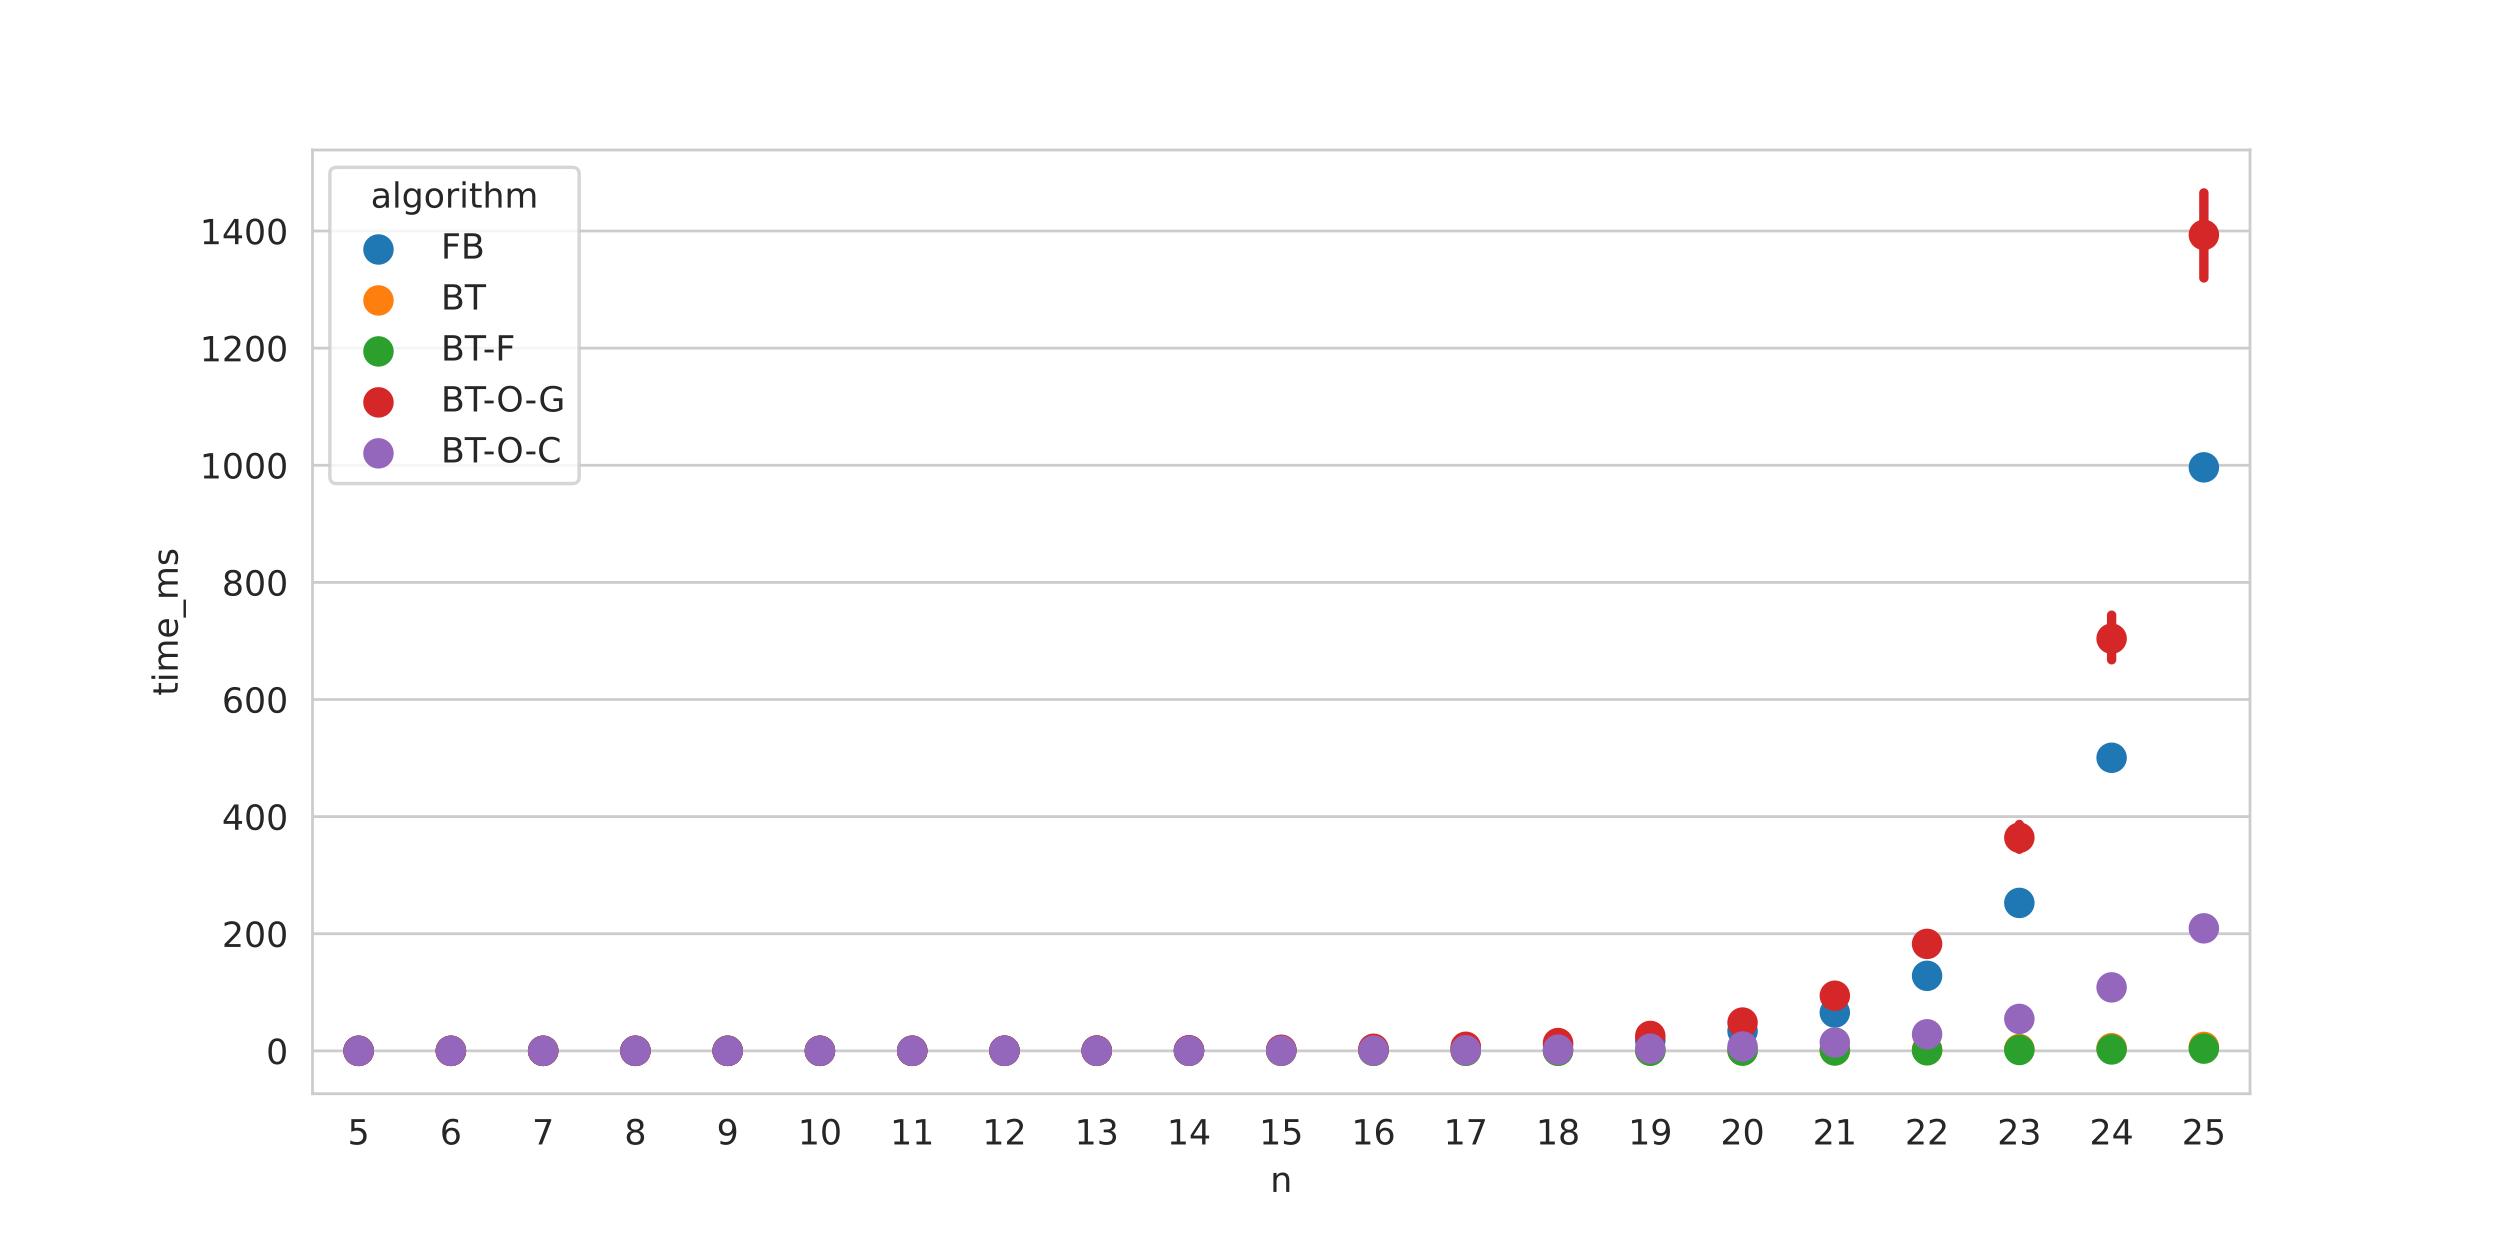 <?xml version="1.0" encoding="utf-8" standalone="no"?>
<!DOCTYPE svg PUBLIC "-//W3C//DTD SVG 1.1//EN"
  "http://www.w3.org/Graphics/SVG/1.1/DTD/svg11.dtd">
<!-- Created with matplotlib (https://matplotlib.org/) -->
<svg height="360pt" version="1.1" viewBox="0 0 720 360" width="720pt" xmlns="http://www.w3.org/2000/svg" xmlns:xlink="http://www.w3.org/1999/xlink">
 <defs>
  <style type="text/css">*{stroke-linecap:butt;stroke-linejoin:round;}</style>
 </defs>
 <g id="figure_1">
  <g id="patch_1">
   <path d="M 0 360 
L 720 360 
L 720 0 
L 0 0 
z
" style="fill:#ffffff;"/>
  </g>
  <g id="axes_1">
   <g id="patch_2">
    <path d="M 90 315 
L 648 315 
L 648 43.2 
L 90 43.2 
z
" style="fill:#ffffff;"/>
   </g>
   <g id="matplotlib.axis_1">
    <g id="xtick_1">
     <g id="text_1">
      <!-- 5 -->
      <g style="fill:#262626;" transform="translate(100.104 329.598)scale(0.1 -0.1)">
       <defs>
        <path d="M 10.797 72.906 
L 49.516 72.906 
L 49.516 64.594 
L 19.828 64.594 
L 19.828 46.734 
Q 21.969 47.469 24.109 47.828 
Q 26.266 48.188 28.422 48.188 
Q 40.625 48.188 47.75 41.5 
Q 54.891 34.812 54.891 23.391 
Q 54.891 11.625 47.562 5.094 
Q 40.234 -1.422 26.906 -1.422 
Q 22.312 -1.422 17.547 -0.641 
Q 12.797 0.141 7.719 1.703 
L 7.719 11.625 
Q 12.109 9.234 16.797 8.062 
Q 21.484 6.891 26.703 6.891 
Q 35.156 6.891 40.078 11.328 
Q 45.016 15.766 45.016 23.391 
Q 45.016 31 40.078 35.438 
Q 35.156 39.891 26.703 39.891 
Q 22.75 39.891 18.812 39.016 
Q 14.891 38.141 10.797 36.281 
z
" id="DejaVuSans-53"/>
       </defs>
       <use xlink:href="#DejaVuSans-53"/>
      </g>
     </g>
    </g>
    <g id="xtick_2">
     <g id="text_2">
      <!-- 6 -->
      <g style="fill:#262626;" transform="translate(126.676 329.598)scale(0.1 -0.1)">
       <defs>
        <path d="M 33.016 40.375 
Q 26.375 40.375 22.484 35.828 
Q 18.609 31.297 18.609 23.391 
Q 18.609 15.531 22.484 10.953 
Q 26.375 6.391 33.016 6.391 
Q 39.656 6.391 43.531 10.953 
Q 47.406 15.531 47.406 23.391 
Q 47.406 31.297 43.531 35.828 
Q 39.656 40.375 33.016 40.375 
z
M 52.594 71.297 
L 52.594 62.312 
Q 48.875 64.062 45.094 64.984 
Q 41.312 65.922 37.594 65.922 
Q 27.828 65.922 22.672 59.328 
Q 17.531 52.734 16.797 39.406 
Q 19.672 43.656 24.016 45.922 
Q 28.375 48.188 33.594 48.188 
Q 44.578 48.188 50.953 41.516 
Q 57.328 34.859 57.328 23.391 
Q 57.328 12.156 50.688 5.359 
Q 44.047 -1.422 33.016 -1.422 
Q 20.359 -1.422 13.672 8.266 
Q 6.984 17.969 6.984 36.375 
Q 6.984 53.656 15.188 63.938 
Q 23.391 74.219 37.203 74.219 
Q 40.922 74.219 44.703 73.484 
Q 48.484 72.75 52.594 71.297 
z
" id="DejaVuSans-54"/>
       </defs>
       <use xlink:href="#DejaVuSans-54"/>
      </g>
     </g>
    </g>
    <g id="xtick_3">
     <g id="text_3">
      <!-- 7 -->
      <g style="fill:#262626;" transform="translate(153.247 329.598)scale(0.1 -0.1)">
       <defs>
        <path d="M 8.203 72.906 
L 55.078 72.906 
L 55.078 68.703 
L 28.609 0 
L 18.312 0 
L 43.219 64.594 
L 8.203 64.594 
z
" id="DejaVuSans-55"/>
       </defs>
       <use xlink:href="#DejaVuSans-55"/>
      </g>
     </g>
    </g>
    <g id="xtick_4">
     <g id="text_4">
      <!-- 8 -->
      <g style="fill:#262626;" transform="translate(179.819 329.598)scale(0.1 -0.1)">
       <defs>
        <path d="M 31.781 34.625 
Q 24.75 34.625 20.719 30.859 
Q 16.703 27.094 16.703 20.516 
Q 16.703 13.922 20.719 10.156 
Q 24.75 6.391 31.781 6.391 
Q 38.812 6.391 42.859 10.172 
Q 46.922 13.969 46.922 20.516 
Q 46.922 27.094 42.891 30.859 
Q 38.875 34.625 31.781 34.625 
z
M 21.922 38.812 
Q 15.578 40.375 12.031 44.719 
Q 8.5 49.078 8.5 55.328 
Q 8.5 64.062 14.719 69.141 
Q 20.953 74.219 31.781 74.219 
Q 42.672 74.219 48.875 69.141 
Q 55.078 64.062 55.078 55.328 
Q 55.078 49.078 51.531 44.719 
Q 48 40.375 41.703 38.812 
Q 48.828 37.156 52.797 32.312 
Q 56.781 27.484 56.781 20.516 
Q 56.781 9.906 50.312 4.234 
Q 43.844 -1.422 31.781 -1.422 
Q 19.734 -1.422 13.25 4.234 
Q 6.781 9.906 6.781 20.516 
Q 6.781 27.484 10.781 32.312 
Q 14.797 37.156 21.922 38.812 
z
M 18.312 54.391 
Q 18.312 48.734 21.844 45.562 
Q 25.391 42.391 31.781 42.391 
Q 38.141 42.391 41.719 45.562 
Q 45.312 48.734 45.312 54.391 
Q 45.312 60.062 41.719 63.234 
Q 38.141 66.406 31.781 66.406 
Q 25.391 66.406 21.844 63.234 
Q 18.312 60.062 18.312 54.391 
z
" id="DejaVuSans-56"/>
       </defs>
       <use xlink:href="#DejaVuSans-56"/>
      </g>
     </g>
    </g>
    <g id="xtick_5">
     <g id="text_5">
      <!-- 9 -->
      <g style="fill:#262626;" transform="translate(206.39 329.598)scale(0.1 -0.1)">
       <defs>
        <path d="M 10.984 1.516 
L 10.984 10.5 
Q 14.703 8.734 18.5 7.812 
Q 22.312 6.891 25.984 6.891 
Q 35.75 6.891 40.891 13.453 
Q 46.047 20.016 46.781 33.406 
Q 43.953 29.203 39.594 26.953 
Q 35.25 24.703 29.984 24.703 
Q 19.047 24.703 12.672 31.312 
Q 6.297 37.938 6.297 49.422 
Q 6.297 60.641 12.938 67.422 
Q 19.578 74.219 30.609 74.219 
Q 43.266 74.219 49.922 64.516 
Q 56.594 54.828 56.594 36.375 
Q 56.594 19.141 48.406 8.859 
Q 40.234 -1.422 26.422 -1.422 
Q 22.703 -1.422 18.891 -0.688 
Q 15.094 0.047 10.984 1.516 
z
M 30.609 32.422 
Q 37.25 32.422 41.125 36.953 
Q 45.016 41.5 45.016 49.422 
Q 45.016 57.281 41.125 61.844 
Q 37.25 66.406 30.609 66.406 
Q 23.969 66.406 20.094 61.844 
Q 16.219 57.281 16.219 49.422 
Q 16.219 41.5 20.094 36.953 
Q 23.969 32.422 30.609 32.422 
z
" id="DejaVuSans-57"/>
       </defs>
       <use xlink:href="#DejaVuSans-57"/>
      </g>
     </g>
    </g>
    <g id="xtick_6">
     <g id="text_6">
      <!-- 10 -->
      <g style="fill:#262626;" transform="translate(229.78 329.598)scale(0.1 -0.1)">
       <defs>
        <path d="M 12.406 8.297 
L 28.516 8.297 
L 28.516 63.922 
L 10.984 60.406 
L 10.984 69.391 
L 28.422 72.906 
L 38.281 72.906 
L 38.281 8.297 
L 54.391 8.297 
L 54.391 0 
L 12.406 0 
z
" id="DejaVuSans-49"/>
        <path d="M 31.781 66.406 
Q 24.172 66.406 20.328 58.906 
Q 16.5 51.422 16.5 36.375 
Q 16.5 21.391 20.328 13.891 
Q 24.172 6.391 31.781 6.391 
Q 39.453 6.391 43.281 13.891 
Q 47.125 21.391 47.125 36.375 
Q 47.125 51.422 43.281 58.906 
Q 39.453 66.406 31.781 66.406 
z
M 31.781 74.219 
Q 44.047 74.219 50.516 64.516 
Q 56.984 54.828 56.984 36.375 
Q 56.984 17.969 50.516 8.266 
Q 44.047 -1.422 31.781 -1.422 
Q 19.531 -1.422 13.062 8.266 
Q 6.594 17.969 6.594 36.375 
Q 6.594 54.828 13.062 64.516 
Q 19.531 74.219 31.781 74.219 
z
" id="DejaVuSans-48"/>
       </defs>
       <use xlink:href="#DejaVuSans-49"/>
       <use x="63.623" xlink:href="#DejaVuSans-48"/>
      </g>
     </g>
    </g>
    <g id="xtick_7">
     <g id="text_7">
      <!-- 11 -->
      <g style="fill:#262626;" transform="translate(256.352 329.598)scale(0.1 -0.1)">
       <use xlink:href="#DejaVuSans-49"/>
       <use x="63.623" xlink:href="#DejaVuSans-49"/>
      </g>
     </g>
    </g>
    <g id="xtick_8">
     <g id="text_8">
      <!-- 12 -->
      <g style="fill:#262626;" transform="translate(282.923 329.598)scale(0.1 -0.1)">
       <defs>
        <path d="M 19.188 8.297 
L 53.609 8.297 
L 53.609 0 
L 7.328 0 
L 7.328 8.297 
Q 12.938 14.109 22.625 23.891 
Q 32.328 33.688 34.812 36.531 
Q 39.547 41.844 41.422 45.531 
Q 43.312 49.219 43.312 52.781 
Q 43.312 58.594 39.234 62.25 
Q 35.156 65.922 28.609 65.922 
Q 23.969 65.922 18.812 64.312 
Q 13.672 62.703 7.812 59.422 
L 7.812 69.391 
Q 13.766 71.781 18.938 73 
Q 24.125 74.219 28.422 74.219 
Q 39.75 74.219 46.484 68.547 
Q 53.219 62.891 53.219 53.422 
Q 53.219 48.922 51.531 44.891 
Q 49.859 40.875 45.406 35.406 
Q 44.188 33.984 37.641 27.219 
Q 31.109 20.453 19.188 8.297 
z
" id="DejaVuSans-50"/>
       </defs>
       <use xlink:href="#DejaVuSans-49"/>
       <use x="63.623" xlink:href="#DejaVuSans-50"/>
      </g>
     </g>
    </g>
    <g id="xtick_9">
     <g id="text_9">
      <!-- 13 -->
      <g style="fill:#262626;" transform="translate(309.495 329.598)scale(0.1 -0.1)">
       <defs>
        <path d="M 40.578 39.312 
Q 47.656 37.797 51.625 33 
Q 55.609 28.219 55.609 21.188 
Q 55.609 10.406 48.188 4.484 
Q 40.766 -1.422 27.094 -1.422 
Q 22.516 -1.422 17.656 -0.516 
Q 12.797 0.391 7.625 2.203 
L 7.625 11.719 
Q 11.719 9.328 16.594 8.109 
Q 21.484 6.891 26.812 6.891 
Q 36.078 6.891 40.938 10.547 
Q 45.797 14.203 45.797 21.188 
Q 45.797 27.641 41.281 31.266 
Q 36.766 34.906 28.719 34.906 
L 20.219 34.906 
L 20.219 43.016 
L 29.109 43.016 
Q 36.375 43.016 40.234 45.922 
Q 44.094 48.828 44.094 54.297 
Q 44.094 59.906 40.109 62.906 
Q 36.141 65.922 28.719 65.922 
Q 24.656 65.922 20.016 65.031 
Q 15.375 64.156 9.812 62.312 
L 9.812 71.094 
Q 15.438 72.656 20.344 73.438 
Q 25.25 74.219 29.594 74.219 
Q 40.828 74.219 47.359 69.109 
Q 53.906 64.016 53.906 55.328 
Q 53.906 49.266 50.438 45.094 
Q 46.969 40.922 40.578 39.312 
z
" id="DejaVuSans-51"/>
       </defs>
       <use xlink:href="#DejaVuSans-49"/>
       <use x="63.623" xlink:href="#DejaVuSans-51"/>
      </g>
     </g>
    </g>
    <g id="xtick_10">
     <g id="text_10">
      <!-- 14 -->
      <g style="fill:#262626;" transform="translate(336.066 329.598)scale(0.1 -0.1)">
       <defs>
        <path d="M 37.797 64.312 
L 12.891 25.391 
L 37.797 25.391 
z
M 35.203 72.906 
L 47.609 72.906 
L 47.609 25.391 
L 58.016 25.391 
L 58.016 17.188 
L 47.609 17.188 
L 47.609 0 
L 37.797 0 
L 37.797 17.188 
L 4.891 17.188 
L 4.891 26.703 
z
" id="DejaVuSans-52"/>
       </defs>
       <use xlink:href="#DejaVuSans-49"/>
       <use x="63.623" xlink:href="#DejaVuSans-52"/>
      </g>
     </g>
    </g>
    <g id="xtick_11">
     <g id="text_11">
      <!-- 15 -->
      <g style="fill:#262626;" transform="translate(362.637 329.598)scale(0.1 -0.1)">
       <use xlink:href="#DejaVuSans-49"/>
       <use x="63.623" xlink:href="#DejaVuSans-53"/>
      </g>
     </g>
    </g>
    <g id="xtick_12">
     <g id="text_12">
      <!-- 16 -->
      <g style="fill:#262626;" transform="translate(389.209 329.598)scale(0.1 -0.1)">
       <use xlink:href="#DejaVuSans-49"/>
       <use x="63.623" xlink:href="#DejaVuSans-54"/>
      </g>
     </g>
    </g>
    <g id="xtick_13">
     <g id="text_13">
      <!-- 17 -->
      <g style="fill:#262626;" transform="translate(415.78 329.598)scale(0.1 -0.1)">
       <use xlink:href="#DejaVuSans-49"/>
       <use x="63.623" xlink:href="#DejaVuSans-55"/>
      </g>
     </g>
    </g>
    <g id="xtick_14">
     <g id="text_14">
      <!-- 18 -->
      <g style="fill:#262626;" transform="translate(442.352 329.598)scale(0.1 -0.1)">
       <use xlink:href="#DejaVuSans-49"/>
       <use x="63.623" xlink:href="#DejaVuSans-56"/>
      </g>
     </g>
    </g>
    <g id="xtick_15">
     <g id="text_15">
      <!-- 19 -->
      <g style="fill:#262626;" transform="translate(468.923 329.598)scale(0.1 -0.1)">
       <use xlink:href="#DejaVuSans-49"/>
       <use x="63.623" xlink:href="#DejaVuSans-57"/>
      </g>
     </g>
    </g>
    <g id="xtick_16">
     <g id="text_16">
      <!-- 20 -->
      <g style="fill:#262626;" transform="translate(495.495 329.598)scale(0.1 -0.1)">
       <use xlink:href="#DejaVuSans-50"/>
       <use x="63.623" xlink:href="#DejaVuSans-48"/>
      </g>
     </g>
    </g>
    <g id="xtick_17">
     <g id="text_17">
      <!-- 21 -->
      <g style="fill:#262626;" transform="translate(522.066 329.598)scale(0.1 -0.1)">
       <use xlink:href="#DejaVuSans-50"/>
       <use x="63.623" xlink:href="#DejaVuSans-49"/>
      </g>
     </g>
    </g>
    <g id="xtick_18">
     <g id="text_18">
      <!-- 22 -->
      <g style="fill:#262626;" transform="translate(548.638 329.598)scale(0.1 -0.1)">
       <use xlink:href="#DejaVuSans-50"/>
       <use x="63.623" xlink:href="#DejaVuSans-50"/>
      </g>
     </g>
    </g>
    <g id="xtick_19">
     <g id="text_19">
      <!-- 23 -->
      <g style="fill:#262626;" transform="translate(575.209 329.598)scale(0.1 -0.1)">
       <use xlink:href="#DejaVuSans-50"/>
       <use x="63.623" xlink:href="#DejaVuSans-51"/>
      </g>
     </g>
    </g>
    <g id="xtick_20">
     <g id="text_20">
      <!-- 24 -->
      <g style="fill:#262626;" transform="translate(601.78 329.598)scale(0.1 -0.1)">
       <use xlink:href="#DejaVuSans-50"/>
       <use x="63.623" xlink:href="#DejaVuSans-52"/>
      </g>
     </g>
    </g>
    <g id="xtick_21">
     <g id="text_21">
      <!-- 25 -->
      <g style="fill:#262626;" transform="translate(628.352 329.598)scale(0.1 -0.1)">
       <use xlink:href="#DejaVuSans-50"/>
       <use x="63.623" xlink:href="#DejaVuSans-53"/>
      </g>
     </g>
    </g>
    <g id="text_22">
     <!-- n -->
     <g style="fill:#262626;" transform="translate(365.831 343.277)scale(0.1 -0.1)">
      <defs>
       <path d="M 54.891 33.016 
L 54.891 0 
L 45.906 0 
L 45.906 32.719 
Q 45.906 40.484 42.875 44.328 
Q 39.844 48.188 33.797 48.188 
Q 26.516 48.188 22.312 43.547 
Q 18.109 38.922 18.109 30.906 
L 18.109 0 
L 9.078 0 
L 9.078 54.688 
L 18.109 54.688 
L 18.109 46.188 
Q 21.344 51.125 25.703 53.562 
Q 30.078 56 35.797 56 
Q 45.219 56 50.047 50.172 
Q 54.891 44.344 54.891 33.016 
z
" id="DejaVuSans-110"/>
      </defs>
      <use xlink:href="#DejaVuSans-110"/>
     </g>
    </g>
   </g>
   <g id="matplotlib.axis_2">
    <g id="ytick_1">
     <g id="line2d_1">
      <path clip-path="url(#p13db318821)" d="M 90 302.646 
L 648 302.646 
" style="fill:none;stroke:#cccccc;stroke-linecap:round;stroke-width:0.8;"/>
     </g>
     <g id="text_23">
      <!-- 0 -->
      <g style="fill:#262626;" transform="translate(76.638 306.445)scale(0.1 -0.1)">
       <use xlink:href="#DejaVuSans-48"/>
      </g>
     </g>
    </g>
    <g id="ytick_2">
     <g id="line2d_2">
      <path clip-path="url(#p13db318821)" d="M 90 268.916 
L 648 268.916 
" style="fill:none;stroke:#cccccc;stroke-linecap:round;stroke-width:0.8;"/>
     </g>
     <g id="text_24">
      <!-- 200 -->
      <g style="fill:#262626;" transform="translate(63.913 272.715)scale(0.1 -0.1)">
       <use xlink:href="#DejaVuSans-50"/>
       <use x="63.623" xlink:href="#DejaVuSans-48"/>
       <use x="127.246" xlink:href="#DejaVuSans-48"/>
      </g>
     </g>
    </g>
    <g id="ytick_3">
     <g id="line2d_3">
      <path clip-path="url(#p13db318821)" d="M 90 235.185 
L 648 235.185 
" style="fill:none;stroke:#cccccc;stroke-linecap:round;stroke-width:0.8;"/>
     </g>
     <g id="text_25">
      <!-- 400 -->
      <g style="fill:#262626;" transform="translate(63.913 238.985)scale(0.1 -0.1)">
       <use xlink:href="#DejaVuSans-52"/>
       <use x="63.623" xlink:href="#DejaVuSans-48"/>
       <use x="127.246" xlink:href="#DejaVuSans-48"/>
      </g>
     </g>
    </g>
    <g id="ytick_4">
     <g id="line2d_4">
      <path clip-path="url(#p13db318821)" d="M 90 201.455 
L 648 201.455 
" style="fill:none;stroke:#cccccc;stroke-linecap:round;stroke-width:0.8;"/>
     </g>
     <g id="text_26">
      <!-- 600 -->
      <g style="fill:#262626;" transform="translate(63.913 205.254)scale(0.1 -0.1)">
       <use xlink:href="#DejaVuSans-54"/>
       <use x="63.623" xlink:href="#DejaVuSans-48"/>
       <use x="127.246" xlink:href="#DejaVuSans-48"/>
      </g>
     </g>
    </g>
    <g id="ytick_5">
     <g id="line2d_5">
      <path clip-path="url(#p13db318821)" d="M 90 167.725 
L 648 167.725 
" style="fill:none;stroke:#cccccc;stroke-linecap:round;stroke-width:0.8;"/>
     </g>
     <g id="text_27">
      <!-- 800 -->
      <g style="fill:#262626;" transform="translate(63.913 171.524)scale(0.1 -0.1)">
       <use xlink:href="#DejaVuSans-56"/>
       <use x="63.623" xlink:href="#DejaVuSans-48"/>
       <use x="127.246" xlink:href="#DejaVuSans-48"/>
      </g>
     </g>
    </g>
    <g id="ytick_6">
     <g id="line2d_6">
      <path clip-path="url(#p13db318821)" d="M 90 133.995 
L 648 133.995 
" style="fill:none;stroke:#cccccc;stroke-linecap:round;stroke-width:0.8;"/>
     </g>
     <g id="text_28">
      <!-- 1000 -->
      <g style="fill:#262626;" transform="translate(57.55 137.794)scale(0.1 -0.1)">
       <use xlink:href="#DejaVuSans-49"/>
       <use x="63.623" xlink:href="#DejaVuSans-48"/>
       <use x="127.246" xlink:href="#DejaVuSans-48"/>
       <use x="190.869" xlink:href="#DejaVuSans-48"/>
      </g>
     </g>
    </g>
    <g id="ytick_7">
     <g id="line2d_7">
      <path clip-path="url(#p13db318821)" d="M 90 100.265 
L 648 100.265 
" style="fill:none;stroke:#cccccc;stroke-linecap:round;stroke-width:0.8;"/>
     </g>
     <g id="text_29">
      <!-- 1200 -->
      <g style="fill:#262626;" transform="translate(57.55 104.064)scale(0.1 -0.1)">
       <use xlink:href="#DejaVuSans-49"/>
       <use x="63.623" xlink:href="#DejaVuSans-50"/>
       <use x="127.246" xlink:href="#DejaVuSans-48"/>
       <use x="190.869" xlink:href="#DejaVuSans-48"/>
      </g>
     </g>
    </g>
    <g id="ytick_8">
     <g id="line2d_8">
      <path clip-path="url(#p13db318821)" d="M 90 66.535 
L 648 66.535 
" style="fill:none;stroke:#cccccc;stroke-linecap:round;stroke-width:0.8;"/>
     </g>
     <g id="text_30">
      <!-- 1400 -->
      <g style="fill:#262626;" transform="translate(57.55 70.334)scale(0.1 -0.1)">
       <use xlink:href="#DejaVuSans-49"/>
       <use x="63.623" xlink:href="#DejaVuSans-52"/>
       <use x="127.246" xlink:href="#DejaVuSans-48"/>
       <use x="190.869" xlink:href="#DejaVuSans-48"/>
      </g>
     </g>
    </g>
    <g id="text_31">
     <!-- time_ms -->
     <g style="fill:#262626;" transform="translate(51.192 200.371)rotate(-90)scale(0.1 -0.1)">
      <defs>
       <path d="M 18.312 70.219 
L 18.312 54.688 
L 36.812 54.688 
L 36.812 47.703 
L 18.312 47.703 
L 18.312 18.016 
Q 18.312 11.328 20.141 9.422 
Q 21.969 7.516 27.594 7.516 
L 36.812 7.516 
L 36.812 0 
L 27.594 0 
Q 17.188 0 13.234 3.875 
Q 9.281 7.766 9.281 18.016 
L 9.281 47.703 
L 2.688 47.703 
L 2.688 54.688 
L 9.281 54.688 
L 9.281 70.219 
z
" id="DejaVuSans-116"/>
       <path d="M 9.422 54.688 
L 18.406 54.688 
L 18.406 0 
L 9.422 0 
z
M 9.422 75.984 
L 18.406 75.984 
L 18.406 64.594 
L 9.422 64.594 
z
" id="DejaVuSans-105"/>
       <path d="M 52 44.188 
Q 55.375 50.25 60.062 53.125 
Q 64.75 56 71.094 56 
Q 79.641 56 84.281 50.016 
Q 88.922 44.047 88.922 33.016 
L 88.922 0 
L 79.891 0 
L 79.891 32.719 
Q 79.891 40.578 77.094 44.375 
Q 74.312 48.188 68.609 48.188 
Q 61.625 48.188 57.562 43.547 
Q 53.516 38.922 53.516 30.906 
L 53.516 0 
L 44.484 0 
L 44.484 32.719 
Q 44.484 40.625 41.703 44.406 
Q 38.922 48.188 33.109 48.188 
Q 26.219 48.188 22.156 43.531 
Q 18.109 38.875 18.109 30.906 
L 18.109 0 
L 9.078 0 
L 9.078 54.688 
L 18.109 54.688 
L 18.109 46.188 
Q 21.188 51.219 25.484 53.609 
Q 29.781 56 35.688 56 
Q 41.656 56 45.828 52.969 
Q 50 49.953 52 44.188 
z
" id="DejaVuSans-109"/>
       <path d="M 56.203 29.594 
L 56.203 25.203 
L 14.891 25.203 
Q 15.484 15.922 20.484 11.062 
Q 25.484 6.203 34.422 6.203 
Q 39.594 6.203 44.453 7.469 
Q 49.312 8.734 54.109 11.281 
L 54.109 2.781 
Q 49.266 0.734 44.188 -0.344 
Q 39.109 -1.422 33.891 -1.422 
Q 20.797 -1.422 13.156 6.188 
Q 5.516 13.812 5.516 26.812 
Q 5.516 40.234 12.766 48.109 
Q 20.016 56 32.328 56 
Q 43.359 56 49.781 48.891 
Q 56.203 41.797 56.203 29.594 
z
M 47.219 32.234 
Q 47.125 39.594 43.094 43.984 
Q 39.062 48.391 32.422 48.391 
Q 24.906 48.391 20.391 44.141 
Q 15.875 39.891 15.188 32.172 
z
" id="DejaVuSans-101"/>
       <path d="M 50.984 -16.609 
L 50.984 -23.578 
L -0.984 -23.578 
L -0.984 -16.609 
z
" id="DejaVuSans-95"/>
       <path d="M 44.281 53.078 
L 44.281 44.578 
Q 40.484 46.531 36.375 47.5 
Q 32.281 48.484 27.875 48.484 
Q 21.188 48.484 17.844 46.438 
Q 14.5 44.391 14.5 40.281 
Q 14.5 37.156 16.891 35.375 
Q 19.281 33.594 26.516 31.984 
L 29.594 31.297 
Q 39.156 29.25 43.188 25.516 
Q 47.219 21.781 47.219 15.094 
Q 47.219 7.469 41.188 3.016 
Q 35.156 -1.422 24.609 -1.422 
Q 20.219 -1.422 15.453 -0.562 
Q 10.688 0.297 5.422 2 
L 5.422 11.281 
Q 10.406 8.688 15.234 7.391 
Q 20.062 6.109 24.812 6.109 
Q 31.156 6.109 34.562 8.281 
Q 37.984 10.453 37.984 14.406 
Q 37.984 18.062 35.516 20.016 
Q 33.062 21.969 24.703 23.781 
L 21.578 24.516 
Q 13.234 26.266 9.516 29.906 
Q 5.812 33.547 5.812 39.891 
Q 5.812 47.609 11.281 51.797 
Q 16.75 56 26.812 56 
Q 31.781 56 36.172 55.266 
Q 40.578 54.547 44.281 53.078 
z
" id="DejaVuSans-115"/>
      </defs>
      <use xlink:href="#DejaVuSans-116"/>
      <use x="39.209" xlink:href="#DejaVuSans-105"/>
      <use x="66.992" xlink:href="#DejaVuSans-109"/>
      <use x="164.404" xlink:href="#DejaVuSans-101"/>
      <use x="225.928" xlink:href="#DejaVuSans-95"/>
      <use x="275.928" xlink:href="#DejaVuSans-109"/>
      <use x="373.34" xlink:href="#DejaVuSans-115"/>
     </g>
    </g>
   </g>
   <g id="PathCollection_1">
    <defs>
     <path d="M 0 3.384 
C 0.897 3.384 1.758 3.027 2.393 2.393 
C 3.027 1.758 3.384 0.897 3.384 0 
C 3.384 -0.897 3.027 -1.758 2.393 -2.393 
C 1.758 -3.027 0.897 -3.384 0 -3.384 
C -0.897 -3.384 -1.758 -3.027 -2.393 -2.393 
C -3.027 -1.758 -3.384 -0.897 -3.384 0 
C -3.384 0.897 -3.027 1.758 -2.393 2.393 
C -1.758 3.027 -0.897 3.384 0 3.384 
z
" id="m9308f0c279" style="stroke:#1f77b4;stroke-width:2.025;"/>
    </defs>
    <g clip-path="url(#p13db318821)">
     <use style="fill:#1f77b4;stroke:#1f77b4;stroke-width:2.025;" x="103.286" xlink:href="#m9308f0c279" y="302.645"/>
     <use style="fill:#1f77b4;stroke:#1f77b4;stroke-width:2.025;" x="129.857" xlink:href="#m9308f0c279" y="302.645"/>
     <use style="fill:#1f77b4;stroke:#1f77b4;stroke-width:2.025;" x="156.429" xlink:href="#m9308f0c279" y="302.644"/>
     <use style="fill:#1f77b4;stroke:#1f77b4;stroke-width:2.025;" x="183" xlink:href="#m9308f0c279" y="302.643"/>
     <use style="fill:#1f77b4;stroke:#1f77b4;stroke-width:2.025;" x="209.571" xlink:href="#m9308f0c279" y="302.641"/>
     <use style="fill:#1f77b4;stroke:#1f77b4;stroke-width:2.025;" x="236.143" xlink:href="#m9308f0c279" y="302.637"/>
     <use style="fill:#1f77b4;stroke:#1f77b4;stroke-width:2.025;" x="262.714" xlink:href="#m9308f0c279" y="302.63"/>
     <use style="fill:#1f77b4;stroke:#1f77b4;stroke-width:2.025;" x="289.286" xlink:href="#m9308f0c279" y="302.617"/>
     <use style="fill:#1f77b4;stroke:#1f77b4;stroke-width:2.025;" x="315.857" xlink:href="#m9308f0c279" y="302.591"/>
     <use style="fill:#1f77b4;stroke:#1f77b4;stroke-width:2.025;" x="342.429" xlink:href="#m9308f0c279" y="302.539"/>
     <use style="fill:#1f77b4;stroke:#1f77b4;stroke-width:2.025;" x="369" xlink:href="#m9308f0c279" y="302.44"/>
     <use style="fill:#1f77b4;stroke:#1f77b4;stroke-width:2.025;" x="395.571" xlink:href="#m9308f0c279" y="302.235"/>
     <use style="fill:#1f77b4;stroke:#1f77b4;stroke-width:2.025;" x="422.143" xlink:href="#m9308f0c279" y="301.835"/>
     <use style="fill:#1f77b4;stroke:#1f77b4;stroke-width:2.025;" x="448.714" xlink:href="#m9308f0c279" y="301.067"/>
     <use style="fill:#1f77b4;stroke:#1f77b4;stroke-width:2.025;" x="475.286" xlink:href="#m9308f0c279" y="299.676"/>
     <use style="fill:#1f77b4;stroke:#1f77b4;stroke-width:2.025;" x="501.857" xlink:href="#m9308f0c279" y="296.936"/>
     <use style="fill:#1f77b4;stroke:#1f77b4;stroke-width:2.025;" x="528.429" xlink:href="#m9308f0c279" y="291.618"/>
     <use style="fill:#1f77b4;stroke:#1f77b4;stroke-width:2.025;" x="555" xlink:href="#m9308f0c279" y="281.038"/>
     <use style="fill:#1f77b4;stroke:#1f77b4;stroke-width:2.025;" x="581.571" xlink:href="#m9308f0c279" y="260.04"/>
     <use style="fill:#1f77b4;stroke:#1f77b4;stroke-width:2.025;" x="608.143" xlink:href="#m9308f0c279" y="218.239"/>
     <use style="fill:#1f77b4;stroke:#1f77b4;stroke-width:2.025;" x="634.714" xlink:href="#m9308f0c279" y="134.597"/>
    </g>
   </g>
   <g id="line2d_9">
    <path clip-path="url(#p13db318821)" d="M 103.286 302.645 
L 103.286 302.645 
" style="fill:none;stroke:#1f77b4;stroke-linecap:round;stroke-width:2.7;"/>
   </g>
   <g id="line2d_10">
    <path clip-path="url(#p13db318821)" d="M 129.857 302.645 
L 129.857 302.645 
" style="fill:none;stroke:#1f77b4;stroke-linecap:round;stroke-width:2.7;"/>
   </g>
   <g id="line2d_11">
    <path clip-path="url(#p13db318821)" d="M 156.429 302.644 
L 156.429 302.644 
" style="fill:none;stroke:#1f77b4;stroke-linecap:round;stroke-width:2.7;"/>
   </g>
   <g id="line2d_12">
    <path clip-path="url(#p13db318821)" d="M 183 302.643 
L 183 302.643 
" style="fill:none;stroke:#1f77b4;stroke-linecap:round;stroke-width:2.7;"/>
   </g>
   <g id="line2d_13">
    <path clip-path="url(#p13db318821)" d="M 209.571 302.641 
L 209.571 302.64 
" style="fill:none;stroke:#1f77b4;stroke-linecap:round;stroke-width:2.7;"/>
   </g>
   <g id="line2d_14">
    <path clip-path="url(#p13db318821)" d="M 236.143 302.638 
L 236.143 302.637 
" style="fill:none;stroke:#1f77b4;stroke-linecap:round;stroke-width:2.7;"/>
   </g>
   <g id="line2d_15">
    <path clip-path="url(#p13db318821)" d="M 262.714 302.631 
L 262.714 302.63 
" style="fill:none;stroke:#1f77b4;stroke-linecap:round;stroke-width:2.7;"/>
   </g>
   <g id="line2d_16">
    <path clip-path="url(#p13db318821)" d="M 289.286 302.618 
L 289.286 302.616 
" style="fill:none;stroke:#1f77b4;stroke-linecap:round;stroke-width:2.7;"/>
   </g>
   <g id="line2d_17">
    <path clip-path="url(#p13db318821)" d="M 315.857 302.593 
L 315.857 302.589 
" style="fill:none;stroke:#1f77b4;stroke-linecap:round;stroke-width:2.7;"/>
   </g>
   <g id="line2d_18">
    <path clip-path="url(#p13db318821)" d="M 342.429 302.542 
L 342.429 302.536 
" style="fill:none;stroke:#1f77b4;stroke-linecap:round;stroke-width:2.7;"/>
   </g>
   <g id="line2d_19">
    <path clip-path="url(#p13db318821)" d="M 369 302.446 
L 369 302.435 
" style="fill:none;stroke:#1f77b4;stroke-linecap:round;stroke-width:2.7;"/>
   </g>
   <g id="line2d_20">
    <path clip-path="url(#p13db318821)" d="M 395.571 302.248 
L 395.571 302.22 
" style="fill:none;stroke:#1f77b4;stroke-linecap:round;stroke-width:2.7;"/>
   </g>
   <g id="line2d_21">
    <path clip-path="url(#p13db318821)" d="M 422.143 301.861 
L 422.143 301.802 
" style="fill:none;stroke:#1f77b4;stroke-linecap:round;stroke-width:2.7;"/>
   </g>
   <g id="line2d_22">
    <path clip-path="url(#p13db318821)" d="M 448.714 301.105 
L 448.714 301.023 
" style="fill:none;stroke:#1f77b4;stroke-linecap:round;stroke-width:2.7;"/>
   </g>
   <g id="line2d_23">
    <path clip-path="url(#p13db318821)" d="M 475.286 299.711 
L 475.286 299.64 
" style="fill:none;stroke:#1f77b4;stroke-linecap:round;stroke-width:2.7;"/>
   </g>
   <g id="line2d_24">
    <path clip-path="url(#p13db318821)" d="M 501.857 296.984 
L 501.857 296.885 
" style="fill:none;stroke:#1f77b4;stroke-linecap:round;stroke-width:2.7;"/>
   </g>
   <g id="line2d_25">
    <path clip-path="url(#p13db318821)" d="M 528.429 291.657 
L 528.429 291.581 
" style="fill:none;stroke:#1f77b4;stroke-linecap:round;stroke-width:2.7;"/>
   </g>
   <g id="line2d_26">
    <path clip-path="url(#p13db318821)" d="M 555 281.104 
L 555 280.968 
" style="fill:none;stroke:#1f77b4;stroke-linecap:round;stroke-width:2.7;"/>
   </g>
   <g id="line2d_27">
    <path clip-path="url(#p13db318821)" d="M 581.571 260.142 
L 581.571 259.916 
" style="fill:none;stroke:#1f77b4;stroke-linecap:round;stroke-width:2.7;"/>
   </g>
   <g id="line2d_28">
    <path clip-path="url(#p13db318821)" d="M 608.143 218.346 
L 608.143 218.123 
" style="fill:none;stroke:#1f77b4;stroke-linecap:round;stroke-width:2.7;"/>
   </g>
   <g id="line2d_29">
    <path clip-path="url(#p13db318821)" d="M 634.714 134.907 
L 634.714 134.198 
" style="fill:none;stroke:#1f77b4;stroke-linecap:round;stroke-width:2.7;"/>
   </g>
   <g id="PathCollection_2">
    <defs>
     <path d="M 0 3.384 
C 0.897 3.384 1.758 3.027 2.393 2.393 
C 3.027 1.758 3.384 0.897 3.384 0 
C 3.384 -0.897 3.027 -1.758 2.393 -2.393 
C 1.758 -3.027 0.897 -3.384 0 -3.384 
C -0.897 -3.384 -1.758 -3.027 -2.393 -2.393 
C -3.027 -1.758 -3.384 -0.897 -3.384 0 
C -3.384 0.897 -3.027 1.758 -2.393 2.393 
C -1.758 3.027 -0.897 3.384 0 3.384 
z
" id="m353148ceb5" style="stroke:#ff7f0e;stroke-width:2.025;"/>
    </defs>
    <g clip-path="url(#p13db318821)">
     <use style="fill:#ff7f0e;stroke:#ff7f0e;stroke-width:2.025;" x="103.286" xlink:href="#m353148ceb5" y="302.645"/>
     <use style="fill:#ff7f0e;stroke:#ff7f0e;stroke-width:2.025;" x="129.857" xlink:href="#m353148ceb5" y="302.645"/>
     <use style="fill:#ff7f0e;stroke:#ff7f0e;stroke-width:2.025;" x="156.429" xlink:href="#m353148ceb5" y="302.644"/>
     <use style="fill:#ff7f0e;stroke:#ff7f0e;stroke-width:2.025;" x="183" xlink:href="#m353148ceb5" y="302.644"/>
     <use style="fill:#ff7f0e;stroke:#ff7f0e;stroke-width:2.025;" x="209.571" xlink:href="#m353148ceb5" y="302.643"/>
     <use style="fill:#ff7f0e;stroke:#ff7f0e;stroke-width:2.025;" x="236.143" xlink:href="#m353148ceb5" y="302.642"/>
     <use style="fill:#ff7f0e;stroke:#ff7f0e;stroke-width:2.025;" x="262.714" xlink:href="#m353148ceb5" y="302.64"/>
     <use style="fill:#ff7f0e;stroke:#ff7f0e;stroke-width:2.025;" x="289.286" xlink:href="#m353148ceb5" y="302.638"/>
     <use style="fill:#ff7f0e;stroke:#ff7f0e;stroke-width:2.025;" x="315.857" xlink:href="#m353148ceb5" y="302.634"/>
     <use style="fill:#ff7f0e;stroke:#ff7f0e;stroke-width:2.025;" x="342.429" xlink:href="#m353148ceb5" y="302.629"/>
     <use style="fill:#ff7f0e;stroke:#ff7f0e;stroke-width:2.025;" x="369" xlink:href="#m353148ceb5" y="302.619"/>
     <use style="fill:#ff7f0e;stroke:#ff7f0e;stroke-width:2.025;" x="395.571" xlink:href="#m353148ceb5" y="302.608"/>
     <use style="fill:#ff7f0e;stroke:#ff7f0e;stroke-width:2.025;" x="422.143" xlink:href="#m353148ceb5" y="302.592"/>
     <use style="fill:#ff7f0e;stroke:#ff7f0e;stroke-width:2.025;" x="448.714" xlink:href="#m353148ceb5" y="302.571"/>
     <use style="fill:#ff7f0e;stroke:#ff7f0e;stroke-width:2.025;" x="475.286" xlink:href="#m353148ceb5" y="302.536"/>
     <use style="fill:#ff7f0e;stroke:#ff7f0e;stroke-width:2.025;" x="501.857" xlink:href="#m353148ceb5" y="302.481"/>
     <use style="fill:#ff7f0e;stroke:#ff7f0e;stroke-width:2.025;" x="528.429" xlink:href="#m353148ceb5" y="302.404"/>
     <use style="fill:#ff7f0e;stroke:#ff7f0e;stroke-width:2.025;" x="555" xlink:href="#m353148ceb5" y="302.286"/>
     <use style="fill:#ff7f0e;stroke:#ff7f0e;stroke-width:2.025;" x="581.571" xlink:href="#m353148ceb5" y="302.122"/>
     <use style="fill:#ff7f0e;stroke:#ff7f0e;stroke-width:2.025;" x="608.143" xlink:href="#m353148ceb5" y="301.873"/>
     <use style="fill:#ff7f0e;stroke:#ff7f0e;stroke-width:2.025;" x="634.714" xlink:href="#m353148ceb5" y="301.502"/>
    </g>
   </g>
   <g id="line2d_30">
    <path clip-path="url(#p13db318821)" d="M 103.286 302.645 
L 103.286 302.645 
" style="fill:none;stroke:#ff7f0e;stroke-linecap:round;stroke-width:2.7;"/>
   </g>
   <g id="line2d_31">
    <path clip-path="url(#p13db318821)" d="M 129.857 302.645 
L 129.857 302.644 
" style="fill:none;stroke:#ff7f0e;stroke-linecap:round;stroke-width:2.7;"/>
   </g>
   <g id="line2d_32">
    <path clip-path="url(#p13db318821)" d="M 156.429 302.644 
L 156.429 302.644 
" style="fill:none;stroke:#ff7f0e;stroke-linecap:round;stroke-width:2.7;"/>
   </g>
   <g id="line2d_33">
    <path clip-path="url(#p13db318821)" d="M 183 302.644 
L 183 302.644 
" style="fill:none;stroke:#ff7f0e;stroke-linecap:round;stroke-width:2.7;"/>
   </g>
   <g id="line2d_34">
    <path clip-path="url(#p13db318821)" d="M 209.571 302.643 
L 209.571 302.643 
" style="fill:none;stroke:#ff7f0e;stroke-linecap:round;stroke-width:2.7;"/>
   </g>
   <g id="line2d_35">
    <path clip-path="url(#p13db318821)" d="M 236.143 302.642 
L 236.143 302.642 
" style="fill:none;stroke:#ff7f0e;stroke-linecap:round;stroke-width:2.7;"/>
   </g>
   <g id="line2d_36">
    <path clip-path="url(#p13db318821)" d="M 262.714 302.641 
L 262.714 302.64 
" style="fill:none;stroke:#ff7f0e;stroke-linecap:round;stroke-width:2.7;"/>
   </g>
   <g id="line2d_37">
    <path clip-path="url(#p13db318821)" d="M 289.286 302.639 
L 289.286 302.637 
" style="fill:none;stroke:#ff7f0e;stroke-linecap:round;stroke-width:2.7;"/>
   </g>
   <g id="line2d_38">
    <path clip-path="url(#p13db318821)" d="M 315.857 302.635 
L 315.857 302.633 
" style="fill:none;stroke:#ff7f0e;stroke-linecap:round;stroke-width:2.7;"/>
   </g>
   <g id="line2d_39">
    <path clip-path="url(#p13db318821)" d="M 342.429 302.631 
L 342.429 302.628 
" style="fill:none;stroke:#ff7f0e;stroke-linecap:round;stroke-width:2.7;"/>
   </g>
   <g id="line2d_40">
    <path clip-path="url(#p13db318821)" d="M 369 302.623 
L 369 302.614 
" style="fill:none;stroke:#ff7f0e;stroke-linecap:round;stroke-width:2.7;"/>
   </g>
   <g id="line2d_41">
    <path clip-path="url(#p13db318821)" d="M 395.571 302.613 
L 395.571 302.604 
" style="fill:none;stroke:#ff7f0e;stroke-linecap:round;stroke-width:2.7;"/>
   </g>
   <g id="line2d_42">
    <path clip-path="url(#p13db318821)" d="M 422.143 302.597 
L 422.143 302.587 
" style="fill:none;stroke:#ff7f0e;stroke-linecap:round;stroke-width:2.7;"/>
   </g>
   <g id="line2d_43">
    <path clip-path="url(#p13db318821)" d="M 448.714 302.578 
L 448.714 302.563 
" style="fill:none;stroke:#ff7f0e;stroke-linecap:round;stroke-width:2.7;"/>
   </g>
   <g id="line2d_44">
    <path clip-path="url(#p13db318821)" d="M 475.286 302.546 
L 475.286 302.525 
" style="fill:none;stroke:#ff7f0e;stroke-linecap:round;stroke-width:2.7;"/>
   </g>
   <g id="line2d_45">
    <path clip-path="url(#p13db318821)" d="M 501.857 302.497 
L 501.857 302.465 
" style="fill:none;stroke:#ff7f0e;stroke-linecap:round;stroke-width:2.7;"/>
   </g>
   <g id="line2d_46">
    <path clip-path="url(#p13db318821)" d="M 528.429 302.427 
L 528.429 302.38 
" style="fill:none;stroke:#ff7f0e;stroke-linecap:round;stroke-width:2.7;"/>
   </g>
   <g id="line2d_47">
    <path clip-path="url(#p13db318821)" d="M 555 302.32 
L 555 302.251 
" style="fill:none;stroke:#ff7f0e;stroke-linecap:round;stroke-width:2.7;"/>
   </g>
   <g id="line2d_48">
    <path clip-path="url(#p13db318821)" d="M 581.571 302.171 
L 581.571 302.071 
" style="fill:none;stroke:#ff7f0e;stroke-linecap:round;stroke-width:2.7;"/>
   </g>
   <g id="line2d_49">
    <path clip-path="url(#p13db318821)" d="M 608.143 301.956 
L 608.143 301.79 
" style="fill:none;stroke:#ff7f0e;stroke-linecap:round;stroke-width:2.7;"/>
   </g>
   <g id="line2d_50">
    <path clip-path="url(#p13db318821)" d="M 634.714 301.603 
L 634.714 301.381 
" style="fill:none;stroke:#ff7f0e;stroke-linecap:round;stroke-width:2.7;"/>
   </g>
   <g id="patch_3">
    <path d="M 90 315 
L 90 43.2 
" style="fill:none;stroke:#cccccc;stroke-linecap:square;stroke-linejoin:miter;stroke-width:0.8;"/>
   </g>
   <g id="patch_4">
    <path d="M 648 315 
L 648 43.2 
" style="fill:none;stroke:#cccccc;stroke-linecap:square;stroke-linejoin:miter;stroke-width:0.8;"/>
   </g>
   <g id="patch_5">
    <path d="M 90 315 
L 648 315 
" style="fill:none;stroke:#cccccc;stroke-linecap:square;stroke-linejoin:miter;stroke-width:0.8;"/>
   </g>
   <g id="patch_6">
    <path d="M 90 43.2 
L 648 43.2 
" style="fill:none;stroke:#cccccc;stroke-linecap:square;stroke-linejoin:miter;stroke-width:0.8;"/>
   </g>
   <g id="PathCollection_3">
    <defs>
     <path d="M 0 3.384 
C 0.897 3.384 1.758 3.027 2.393 2.393 
C 3.027 1.758 3.384 0.897 3.384 0 
C 3.384 -0.897 3.027 -1.758 2.393 -2.393 
C 1.758 -3.027 0.897 -3.384 0 -3.384 
C -0.897 -3.384 -1.758 -3.027 -2.393 -2.393 
C -3.027 -1.758 -3.384 -0.897 -3.384 0 
C -3.384 0.897 -3.027 1.758 -2.393 2.393 
C -1.758 3.027 -0.897 3.384 0 3.384 
z
" id="mc4caffa500" style="stroke:#2ca02c;stroke-width:2.025;"/>
    </defs>
    <g clip-path="url(#p13db318821)">
     <use style="fill:#2ca02c;stroke:#2ca02c;stroke-width:2.025;" x="103.286" xlink:href="#mc4caffa500" y="302.645"/>
     <use style="fill:#2ca02c;stroke:#2ca02c;stroke-width:2.025;" x="129.857" xlink:href="#mc4caffa500" y="302.645"/>
     <use style="fill:#2ca02c;stroke:#2ca02c;stroke-width:2.025;" x="156.429" xlink:href="#mc4caffa500" y="302.645"/>
     <use style="fill:#2ca02c;stroke:#2ca02c;stroke-width:2.025;" x="183" xlink:href="#mc4caffa500" y="302.645"/>
     <use style="fill:#2ca02c;stroke:#2ca02c;stroke-width:2.025;" x="209.571" xlink:href="#mc4caffa500" y="302.645"/>
     <use style="fill:#2ca02c;stroke:#2ca02c;stroke-width:2.025;" x="236.143" xlink:href="#mc4caffa500" y="302.645"/>
     <use style="fill:#2ca02c;stroke:#2ca02c;stroke-width:2.025;" x="262.714" xlink:href="#mc4caffa500" y="302.645"/>
     <use style="fill:#2ca02c;stroke:#2ca02c;stroke-width:2.025;" x="289.286" xlink:href="#mc4caffa500" y="302.644"/>
     <use style="fill:#2ca02c;stroke:#2ca02c;stroke-width:2.025;" x="315.857" xlink:href="#mc4caffa500" y="302.643"/>
     <use style="fill:#2ca02c;stroke:#2ca02c;stroke-width:2.025;" x="342.429" xlink:href="#mc4caffa500" y="302.642"/>
     <use style="fill:#2ca02c;stroke:#2ca02c;stroke-width:2.025;" x="369" xlink:href="#mc4caffa500" y="302.64"/>
     <use style="fill:#2ca02c;stroke:#2ca02c;stroke-width:2.025;" x="395.571" xlink:href="#mc4caffa500" y="302.636"/>
     <use style="fill:#2ca02c;stroke:#2ca02c;stroke-width:2.025;" x="422.143" xlink:href="#mc4caffa500" y="302.631"/>
     <use style="fill:#2ca02c;stroke:#2ca02c;stroke-width:2.025;" x="448.714" xlink:href="#mc4caffa500" y="302.623"/>
     <use style="fill:#2ca02c;stroke:#2ca02c;stroke-width:2.025;" x="475.286" xlink:href="#mc4caffa500" y="302.61"/>
     <use style="fill:#2ca02c;stroke:#2ca02c;stroke-width:2.025;" x="501.857" xlink:href="#mc4caffa500" y="302.586"/>
     <use style="fill:#2ca02c;stroke:#2ca02c;stroke-width:2.025;" x="528.429" xlink:href="#mc4caffa500" y="302.549"/>
     <use style="fill:#2ca02c;stroke:#2ca02c;stroke-width:2.025;" x="555" xlink:href="#mc4caffa500" y="302.491"/>
     <use style="fill:#2ca02c;stroke:#2ca02c;stroke-width:2.025;" x="581.571" xlink:href="#mc4caffa500" y="302.393"/>
     <use style="fill:#2ca02c;stroke:#2ca02c;stroke-width:2.025;" x="608.143" xlink:href="#mc4caffa500" y="302.238"/>
     <use style="fill:#2ca02c;stroke:#2ca02c;stroke-width:2.025;" x="634.714" xlink:href="#mc4caffa500" y="302.004"/>
    </g>
   </g>
   <g id="line2d_51">
    <path clip-path="url(#p13db318821)" d="M 103.286 302.645 
L 103.286 302.645 
" style="fill:none;stroke:#2ca02c;stroke-linecap:round;stroke-width:2.7;"/>
   </g>
   <g id="line2d_52">
    <path clip-path="url(#p13db318821)" d="M 129.857 302.645 
L 129.857 302.645 
" style="fill:none;stroke:#2ca02c;stroke-linecap:round;stroke-width:2.7;"/>
   </g>
   <g id="line2d_53">
    <path clip-path="url(#p13db318821)" d="M 156.429 302.645 
L 156.429 302.645 
" style="fill:none;stroke:#2ca02c;stroke-linecap:round;stroke-width:2.7;"/>
   </g>
   <g id="line2d_54">
    <path clip-path="url(#p13db318821)" d="M 183 302.645 
L 183 302.645 
" style="fill:none;stroke:#2ca02c;stroke-linecap:round;stroke-width:2.7;"/>
   </g>
   <g id="line2d_55">
    <path clip-path="url(#p13db318821)" d="M 209.571 302.645 
L 209.571 302.645 
" style="fill:none;stroke:#2ca02c;stroke-linecap:round;stroke-width:2.7;"/>
   </g>
   <g id="line2d_56">
    <path clip-path="url(#p13db318821)" d="M 236.143 302.645 
L 236.143 302.645 
" style="fill:none;stroke:#2ca02c;stroke-linecap:round;stroke-width:2.7;"/>
   </g>
   <g id="line2d_57">
    <path clip-path="url(#p13db318821)" d="M 262.714 302.645 
L 262.714 302.645 
" style="fill:none;stroke:#2ca02c;stroke-linecap:round;stroke-width:2.7;"/>
   </g>
   <g id="line2d_58">
    <path clip-path="url(#p13db318821)" d="M 289.286 302.644 
L 289.286 302.644 
" style="fill:none;stroke:#2ca02c;stroke-linecap:round;stroke-width:2.7;"/>
   </g>
   <g id="line2d_59">
    <path clip-path="url(#p13db318821)" d="M 315.857 302.643 
L 315.857 302.643 
" style="fill:none;stroke:#2ca02c;stroke-linecap:round;stroke-width:2.7;"/>
   </g>
   <g id="line2d_60">
    <path clip-path="url(#p13db318821)" d="M 342.429 302.642 
L 342.429 302.642 
" style="fill:none;stroke:#2ca02c;stroke-linecap:round;stroke-width:2.7;"/>
   </g>
   <g id="line2d_61">
    <path clip-path="url(#p13db318821)" d="M 369 302.64 
L 369 302.64 
" style="fill:none;stroke:#2ca02c;stroke-linecap:round;stroke-width:2.7;"/>
   </g>
   <g id="line2d_62">
    <path clip-path="url(#p13db318821)" d="M 395.571 302.637 
L 395.571 302.636 
" style="fill:none;stroke:#2ca02c;stroke-linecap:round;stroke-width:2.7;"/>
   </g>
   <g id="line2d_63">
    <path clip-path="url(#p13db318821)" d="M 422.143 302.632 
L 422.143 302.63 
" style="fill:none;stroke:#2ca02c;stroke-linecap:round;stroke-width:2.7;"/>
   </g>
   <g id="line2d_64">
    <path clip-path="url(#p13db318821)" d="M 448.714 302.624 
L 448.714 302.623 
" style="fill:none;stroke:#2ca02c;stroke-linecap:round;stroke-width:2.7;"/>
   </g>
   <g id="line2d_65">
    <path clip-path="url(#p13db318821)" d="M 475.286 302.611 
L 475.286 302.609 
" style="fill:none;stroke:#2ca02c;stroke-linecap:round;stroke-width:2.7;"/>
   </g>
   <g id="line2d_66">
    <path clip-path="url(#p13db318821)" d="M 501.857 302.588 
L 501.857 302.585 
" style="fill:none;stroke:#2ca02c;stroke-linecap:round;stroke-width:2.7;"/>
   </g>
   <g id="line2d_67">
    <path clip-path="url(#p13db318821)" d="M 528.429 302.551 
L 528.429 302.547 
" style="fill:none;stroke:#2ca02c;stroke-linecap:round;stroke-width:2.7;"/>
   </g>
   <g id="line2d_68">
    <path clip-path="url(#p13db318821)" d="M 555 302.494 
L 555 302.487 
" style="fill:none;stroke:#2ca02c;stroke-linecap:round;stroke-width:2.7;"/>
   </g>
   <g id="line2d_69">
    <path clip-path="url(#p13db318821)" d="M 581.571 302.398 
L 581.571 302.388 
" style="fill:none;stroke:#2ca02c;stroke-linecap:round;stroke-width:2.7;"/>
   </g>
   <g id="line2d_70">
    <path clip-path="url(#p13db318821)" d="M 608.143 302.246 
L 608.143 302.229 
" style="fill:none;stroke:#2ca02c;stroke-linecap:round;stroke-width:2.7;"/>
   </g>
   <g id="line2d_71">
    <path clip-path="url(#p13db318821)" d="M 634.714 302.012 
L 634.714 301.995 
" style="fill:none;stroke:#2ca02c;stroke-linecap:round;stroke-width:2.7;"/>
   </g>
   <g id="PathCollection_4">
    <defs>
     <path d="M 0 3.384 
C 0.897 3.384 1.758 3.027 2.393 2.393 
C 3.027 1.758 3.384 0.897 3.384 0 
C 3.384 -0.897 3.027 -1.758 2.393 -2.393 
C 1.758 -3.027 0.897 -3.384 0 -3.384 
C -0.897 -3.384 -1.758 -3.027 -2.393 -2.393 
C -3.027 -1.758 -3.384 -0.897 -3.384 0 
C -3.384 0.897 -3.027 1.758 -2.393 2.393 
C -1.758 3.027 -0.897 3.384 0 3.384 
z
" id="m1ce705308f" style="stroke:#d62728;stroke-width:2.025;"/>
    </defs>
    <g clip-path="url(#p13db318821)">
     <use style="fill:#d62728;stroke:#d62728;stroke-width:2.025;" x="103.286" xlink:href="#m1ce705308f" y="302.645"/>
     <use style="fill:#d62728;stroke:#d62728;stroke-width:2.025;" x="129.857" xlink:href="#m1ce705308f" y="302.644"/>
     <use style="fill:#d62728;stroke:#d62728;stroke-width:2.025;" x="156.429" xlink:href="#m1ce705308f" y="302.644"/>
     <use style="fill:#d62728;stroke:#d62728;stroke-width:2.025;" x="183" xlink:href="#m1ce705308f" y="302.642"/>
     <use style="fill:#d62728;stroke:#d62728;stroke-width:2.025;" x="209.571" xlink:href="#m1ce705308f" y="302.639"/>
     <use style="fill:#d62728;stroke:#d62728;stroke-width:2.025;" x="236.143" xlink:href="#m1ce705308f" y="302.633"/>
     <use style="fill:#d62728;stroke:#d62728;stroke-width:2.025;" x="262.714" xlink:href="#m1ce705308f" y="302.623"/>
     <use style="fill:#d62728;stroke:#d62728;stroke-width:2.025;" x="289.286" xlink:href="#m1ce705308f" y="302.601"/>
     <use style="fill:#d62728;stroke:#d62728;stroke-width:2.025;" x="315.857" xlink:href="#m1ce705308f" y="302.565"/>
     <use style="fill:#d62728;stroke:#d62728;stroke-width:2.025;" x="342.429" xlink:href="#m1ce705308f" y="302.484"/>
     <use style="fill:#d62728;stroke:#d62728;stroke-width:2.025;" x="369" xlink:href="#m1ce705308f" y="302.333"/>
     <use style="fill:#d62728;stroke:#d62728;stroke-width:2.025;" x="395.571" xlink:href="#m1ce705308f" y="302.055"/>
     <use style="fill:#d62728;stroke:#d62728;stroke-width:2.025;" x="422.143" xlink:href="#m1ce705308f" y="301.475"/>
     <use style="fill:#d62728;stroke:#d62728;stroke-width:2.025;" x="448.714" xlink:href="#m1ce705308f" y="300.4"/>
     <use style="fill:#d62728;stroke:#d62728;stroke-width:2.025;" x="475.286" xlink:href="#m1ce705308f" y="298.346"/>
     <use style="fill:#d62728;stroke:#d62728;stroke-width:2.025;" x="501.857" xlink:href="#m1ce705308f" y="294.498"/>
     <use style="fill:#d62728;stroke:#d62728;stroke-width:2.025;" x="528.429" xlink:href="#m1ce705308f" y="286.773"/>
     <use style="fill:#d62728;stroke:#d62728;stroke-width:2.025;" x="555" xlink:href="#m1ce705308f" y="271.839"/>
     <use style="fill:#d62728;stroke:#d62728;stroke-width:2.025;" x="581.571" xlink:href="#m1ce705308f" y="241.254"/>
     <use style="fill:#d62728;stroke:#d62728;stroke-width:2.025;" x="608.143" xlink:href="#m1ce705308f" y="183.931"/>
     <use style="fill:#d62728;stroke:#d62728;stroke-width:2.025;" x="634.714" xlink:href="#m1ce705308f" y="67.658"/>
    </g>
   </g>
   <g id="line2d_72">
    <path clip-path="url(#p13db318821)" d="M 103.286 302.645 
L 103.286 302.644 
" style="fill:none;stroke:#d62728;stroke-linecap:round;stroke-width:2.7;"/>
   </g>
   <g id="line2d_73">
    <path clip-path="url(#p13db318821)" d="M 129.857 302.644 
L 129.857 302.644 
" style="fill:none;stroke:#d62728;stroke-linecap:round;stroke-width:2.7;"/>
   </g>
   <g id="line2d_74">
    <path clip-path="url(#p13db318821)" d="M 156.429 302.644 
L 156.429 302.643 
" style="fill:none;stroke:#d62728;stroke-linecap:round;stroke-width:2.7;"/>
   </g>
   <g id="line2d_75">
    <path clip-path="url(#p13db318821)" d="M 183 302.642 
L 183 302.642 
" style="fill:none;stroke:#d62728;stroke-linecap:round;stroke-width:2.7;"/>
   </g>
   <g id="line2d_76">
    <path clip-path="url(#p13db318821)" d="M 209.571 302.64 
L 209.571 302.639 
" style="fill:none;stroke:#d62728;stroke-linecap:round;stroke-width:2.7;"/>
   </g>
   <g id="line2d_77">
    <path clip-path="url(#p13db318821)" d="M 236.143 302.634 
L 236.143 302.632 
" style="fill:none;stroke:#d62728;stroke-linecap:round;stroke-width:2.7;"/>
   </g>
   <g id="line2d_78">
    <path clip-path="url(#p13db318821)" d="M 262.714 302.624 
L 262.714 302.621 
" style="fill:none;stroke:#d62728;stroke-linecap:round;stroke-width:2.7;"/>
   </g>
   <g id="line2d_79">
    <path clip-path="url(#p13db318821)" d="M 289.286 302.605 
L 289.286 302.596 
" style="fill:none;stroke:#d62728;stroke-linecap:round;stroke-width:2.7;"/>
   </g>
   <g id="line2d_80">
    <path clip-path="url(#p13db318821)" d="M 315.857 302.571 
L 315.857 302.559 
" style="fill:none;stroke:#d62728;stroke-linecap:round;stroke-width:2.7;"/>
   </g>
   <g id="line2d_81">
    <path clip-path="url(#p13db318821)" d="M 342.429 302.498 
L 342.429 302.469 
" style="fill:none;stroke:#d62728;stroke-linecap:round;stroke-width:2.7;"/>
   </g>
   <g id="line2d_82">
    <path clip-path="url(#p13db318821)" d="M 369 302.353 
L 369 302.312 
" style="fill:none;stroke:#d62728;stroke-linecap:round;stroke-width:2.7;"/>
   </g>
   <g id="line2d_83">
    <path clip-path="url(#p13db318821)" d="M 395.571 302.096 
L 395.571 302.016 
" style="fill:none;stroke:#d62728;stroke-linecap:round;stroke-width:2.7;"/>
   </g>
   <g id="line2d_84">
    <path clip-path="url(#p13db318821)" d="M 422.143 301.556 
L 422.143 301.392 
" style="fill:none;stroke:#d62728;stroke-linecap:round;stroke-width:2.7;"/>
   </g>
   <g id="line2d_85">
    <path clip-path="url(#p13db318821)" d="M 448.714 300.527 
L 448.714 300.272 
" style="fill:none;stroke:#d62728;stroke-linecap:round;stroke-width:2.7;"/>
   </g>
   <g id="line2d_86">
    <path clip-path="url(#p13db318821)" d="M 475.286 298.596 
L 475.286 298.112 
" style="fill:none;stroke:#d62728;stroke-linecap:round;stroke-width:2.7;"/>
   </g>
   <g id="line2d_87">
    <path clip-path="url(#p13db318821)" d="M 501.857 294.945 
L 501.857 294.022 
" style="fill:none;stroke:#d62728;stroke-linecap:round;stroke-width:2.7;"/>
   </g>
   <g id="line2d_88">
    <path clip-path="url(#p13db318821)" d="M 528.429 287.617 
L 528.429 285.867 
" style="fill:none;stroke:#d62728;stroke-linecap:round;stroke-width:2.7;"/>
   </g>
   <g id="line2d_89">
    <path clip-path="url(#p13db318821)" d="M 555 273.573 
L 555 270.16 
" style="fill:none;stroke:#d62728;stroke-linecap:round;stroke-width:2.7;"/>
   </g>
   <g id="line2d_90">
    <path clip-path="url(#p13db318821)" d="M 581.571 244.591 
L 581.571 237.445 
" style="fill:none;stroke:#d62728;stroke-linecap:round;stroke-width:2.7;"/>
   </g>
   <g id="line2d_91">
    <path clip-path="url(#p13db318821)" d="M 608.143 190.015 
L 608.143 177.173 
" style="fill:none;stroke:#d62728;stroke-linecap:round;stroke-width:2.7;"/>
   </g>
   <g id="line2d_92">
    <path clip-path="url(#p13db318821)" d="M 634.714 80.049 
L 634.714 55.555 
" style="fill:none;stroke:#d62728;stroke-linecap:round;stroke-width:2.7;"/>
   </g>
   <g id="PathCollection_5">
    <defs>
     <path d="M 0 3.384 
C 0.897 3.384 1.758 3.027 2.393 2.393 
C 3.027 1.758 3.384 0.897 3.384 0 
C 3.384 -0.897 3.027 -1.758 2.393 -2.393 
C 1.758 -3.027 0.897 -3.384 0 -3.384 
C -0.897 -3.384 -1.758 -3.027 -2.393 -2.393 
C -3.027 -1.758 -3.384 -0.897 -3.384 0 
C -3.384 0.897 -3.027 1.758 -2.393 2.393 
C -1.758 3.027 -0.897 3.384 0 3.384 
z
" id="m642e391f79" style="stroke:#9467bd;stroke-width:2.025;"/>
    </defs>
    <g clip-path="url(#p13db318821)">
     <use style="fill:#9467bd;stroke:#9467bd;stroke-width:2.025;" x="103.286" xlink:href="#m642e391f79" y="302.645"/>
     <use style="fill:#9467bd;stroke:#9467bd;stroke-width:2.025;" x="129.857" xlink:href="#m642e391f79" y="302.645"/>
     <use style="fill:#9467bd;stroke:#9467bd;stroke-width:2.025;" x="156.429" xlink:href="#m642e391f79" y="302.645"/>
     <use style="fill:#9467bd;stroke:#9467bd;stroke-width:2.025;" x="183" xlink:href="#m642e391f79" y="302.645"/>
     <use style="fill:#9467bd;stroke:#9467bd;stroke-width:2.025;" x="209.571" xlink:href="#m642e391f79" y="302.644"/>
     <use style="fill:#9467bd;stroke:#9467bd;stroke-width:2.025;" x="236.143" xlink:href="#m642e391f79" y="302.643"/>
     <use style="fill:#9467bd;stroke:#9467bd;stroke-width:2.025;" x="262.714" xlink:href="#m642e391f79" y="302.641"/>
     <use style="fill:#9467bd;stroke:#9467bd;stroke-width:2.025;" x="289.286" xlink:href="#m642e391f79" y="302.638"/>
     <use style="fill:#9467bd;stroke:#9467bd;stroke-width:2.025;" x="315.857" xlink:href="#m642e391f79" y="302.632"/>
     <use style="fill:#9467bd;stroke:#9467bd;stroke-width:2.025;" x="342.429" xlink:href="#m642e391f79" y="302.619"/>
     <use style="fill:#9467bd;stroke:#9467bd;stroke-width:2.025;" x="369" xlink:href="#m642e391f79" y="302.598"/>
     <use style="fill:#9467bd;stroke:#9467bd;stroke-width:2.025;" x="395.571" xlink:href="#m642e391f79" y="302.552"/>
     <use style="fill:#9467bd;stroke:#9467bd;stroke-width:2.025;" x="422.143" xlink:href="#m642e391f79" y="302.483"/>
     <use style="fill:#9467bd;stroke:#9467bd;stroke-width:2.025;" x="448.714" xlink:href="#m642e391f79" y="302.325"/>
     <use style="fill:#9467bd;stroke:#9467bd;stroke-width:2.025;" x="475.286" xlink:href="#m642e391f79" y="302.025"/>
     <use style="fill:#9467bd;stroke:#9467bd;stroke-width:2.025;" x="501.857" xlink:href="#m642e391f79" y="301.402"/>
     <use style="fill:#9467bd;stroke:#9467bd;stroke-width:2.025;" x="528.429" xlink:href="#m642e391f79" y="300.237"/>
     <use style="fill:#9467bd;stroke:#9467bd;stroke-width:2.025;" x="555" xlink:href="#m642e391f79" y="297.878"/>
     <use style="fill:#9467bd;stroke:#9467bd;stroke-width:2.025;" x="581.571" xlink:href="#m642e391f79" y="293.443"/>
     <use style="fill:#9467bd;stroke:#9467bd;stroke-width:2.025;" x="608.143" xlink:href="#m642e391f79" y="284.366"/>
     <use style="fill:#9467bd;stroke:#9467bd;stroke-width:2.025;" x="634.714" xlink:href="#m642e391f79" y="267.356"/>
    </g>
   </g>
   <g id="line2d_93">
    <path clip-path="url(#p13db318821)" d="M 103.286 302.645 
L 103.286 302.645 
" style="fill:none;stroke:#9467bd;stroke-linecap:round;stroke-width:2.7;"/>
   </g>
   <g id="line2d_94">
    <path clip-path="url(#p13db318821)" d="M 129.857 302.645 
L 129.857 302.645 
" style="fill:none;stroke:#9467bd;stroke-linecap:round;stroke-width:2.7;"/>
   </g>
   <g id="line2d_95">
    <path clip-path="url(#p13db318821)" d="M 156.429 302.645 
L 156.429 302.645 
" style="fill:none;stroke:#9467bd;stroke-linecap:round;stroke-width:2.7;"/>
   </g>
   <g id="line2d_96">
    <path clip-path="url(#p13db318821)" d="M 183 302.645 
L 183 302.645 
" style="fill:none;stroke:#9467bd;stroke-linecap:round;stroke-width:2.7;"/>
   </g>
   <g id="line2d_97">
    <path clip-path="url(#p13db318821)" d="M 209.571 302.644 
L 209.571 302.644 
" style="fill:none;stroke:#9467bd;stroke-linecap:round;stroke-width:2.7;"/>
   </g>
   <g id="line2d_98">
    <path clip-path="url(#p13db318821)" d="M 236.143 302.643 
L 236.143 302.643 
" style="fill:none;stroke:#9467bd;stroke-linecap:round;stroke-width:2.7;"/>
   </g>
   <g id="line2d_99">
    <path clip-path="url(#p13db318821)" d="M 262.714 302.642 
L 262.714 302.641 
" style="fill:none;stroke:#9467bd;stroke-linecap:round;stroke-width:2.7;"/>
   </g>
   <g id="line2d_100">
    <path clip-path="url(#p13db318821)" d="M 289.286 302.639 
L 289.286 302.636 
" style="fill:none;stroke:#9467bd;stroke-linecap:round;stroke-width:2.7;"/>
   </g>
   <g id="line2d_101">
    <path clip-path="url(#p13db318821)" d="M 315.857 302.633 
L 315.857 302.63 
" style="fill:none;stroke:#9467bd;stroke-linecap:round;stroke-width:2.7;"/>
   </g>
   <g id="line2d_102">
    <path clip-path="url(#p13db318821)" d="M 342.429 302.621 
L 342.429 302.617 
" style="fill:none;stroke:#9467bd;stroke-linecap:round;stroke-width:2.7;"/>
   </g>
   <g id="line2d_103">
    <path clip-path="url(#p13db318821)" d="M 369 302.601 
L 369 302.594 
" style="fill:none;stroke:#9467bd;stroke-linecap:round;stroke-width:2.7;"/>
   </g>
   <g id="line2d_104">
    <path clip-path="url(#p13db318821)" d="M 395.571 302.561 
L 395.571 302.544 
" style="fill:none;stroke:#9467bd;stroke-linecap:round;stroke-width:2.7;"/>
   </g>
   <g id="line2d_105">
    <path clip-path="url(#p13db318821)" d="M 422.143 302.493 
L 422.143 302.471 
" style="fill:none;stroke:#9467bd;stroke-linecap:round;stroke-width:2.7;"/>
   </g>
   <g id="line2d_106">
    <path clip-path="url(#p13db318821)" d="M 448.714 302.346 
L 448.714 302.305 
" style="fill:none;stroke:#9467bd;stroke-linecap:round;stroke-width:2.7;"/>
   </g>
   <g id="line2d_107">
    <path clip-path="url(#p13db318821)" d="M 475.286 302.062 
L 475.286 301.979 
" style="fill:none;stroke:#9467bd;stroke-linecap:round;stroke-width:2.7;"/>
   </g>
   <g id="line2d_108">
    <path clip-path="url(#p13db318821)" d="M 501.857 301.476 
L 501.857 301.319 
" style="fill:none;stroke:#9467bd;stroke-linecap:round;stroke-width:2.7;"/>
   </g>
   <g id="line2d_109">
    <path clip-path="url(#p13db318821)" d="M 528.429 300.373 
L 528.429 300.088 
" style="fill:none;stroke:#9467bd;stroke-linecap:round;stroke-width:2.7;"/>
   </g>
   <g id="line2d_110">
    <path clip-path="url(#p13db318821)" d="M 555 298.135 
L 555 297.6 
" style="fill:none;stroke:#9467bd;stroke-linecap:round;stroke-width:2.7;"/>
   </g>
   <g id="line2d_111">
    <path clip-path="url(#p13db318821)" d="M 581.571 293.904 
L 581.571 292.932 
" style="fill:none;stroke:#9467bd;stroke-linecap:round;stroke-width:2.7;"/>
   </g>
   <g id="line2d_112">
    <path clip-path="url(#p13db318821)" d="M 608.143 285.265 
L 608.143 283.397 
" style="fill:none;stroke:#9467bd;stroke-linecap:round;stroke-width:2.7;"/>
   </g>
   <g id="line2d_113">
    <path clip-path="url(#p13db318821)" d="M 634.714 269.03 
L 634.714 265.288 
" style="fill:none;stroke:#9467bd;stroke-linecap:round;stroke-width:2.7;"/>
   </g>
   <g id="legend_1">
    <g id="patch_7">
     <path d="M 97 139.269 
L 164.805 139.269 
Q 166.805 139.269 166.805 137.269 
L 166.805 50.2 
Q 166.805 48.2 164.805 48.2 
L 97 48.2 
Q 95 48.2 95 50.2 
L 95 137.269 
Q 95 139.269 97 139.269 
z
" style="fill:#ffffff;opacity:0.8;stroke:#cccccc;stroke-linejoin:miter;"/>
    </g>
    <g id="text_32">
     <!-- algorithm -->
     <g style="fill:#262626;" transform="translate(106.772 59.798)scale(0.1 -0.1)">
      <defs>
       <path d="M 34.281 27.484 
Q 23.391 27.484 19.188 25 
Q 14.984 22.516 14.984 16.5 
Q 14.984 11.719 18.141 8.906 
Q 21.297 6.109 26.703 6.109 
Q 34.188 6.109 38.703 11.406 
Q 43.219 16.703 43.219 25.484 
L 43.219 27.484 
z
M 52.203 31.203 
L 52.203 0 
L 43.219 0 
L 43.219 8.297 
Q 40.141 3.328 35.547 0.953 
Q 30.953 -1.422 24.312 -1.422 
Q 15.922 -1.422 10.953 3.297 
Q 6 8.016 6 15.922 
Q 6 25.141 12.172 29.828 
Q 18.359 34.516 30.609 34.516 
L 43.219 34.516 
L 43.219 35.406 
Q 43.219 41.609 39.141 45 
Q 35.062 48.391 27.688 48.391 
Q 23 48.391 18.547 47.266 
Q 14.109 46.141 10.016 43.891 
L 10.016 52.203 
Q 14.938 54.109 19.578 55.047 
Q 24.219 56 28.609 56 
Q 40.484 56 46.344 49.844 
Q 52.203 43.703 52.203 31.203 
z
" id="DejaVuSans-97"/>
       <path d="M 9.422 75.984 
L 18.406 75.984 
L 18.406 0 
L 9.422 0 
z
" id="DejaVuSans-108"/>
       <path d="M 45.406 27.984 
Q 45.406 37.75 41.375 43.109 
Q 37.359 48.484 30.078 48.484 
Q 22.859 48.484 18.828 43.109 
Q 14.797 37.75 14.797 27.984 
Q 14.797 18.266 18.828 12.891 
Q 22.859 7.516 30.078 7.516 
Q 37.359 7.516 41.375 12.891 
Q 45.406 18.266 45.406 27.984 
z
M 54.391 6.781 
Q 54.391 -7.172 48.188 -13.984 
Q 42 -20.797 29.203 -20.797 
Q 24.469 -20.797 20.266 -20.094 
Q 16.062 -19.391 12.109 -17.922 
L 12.109 -9.188 
Q 16.062 -11.328 19.922 -12.344 
Q 23.781 -13.375 27.781 -13.375 
Q 36.625 -13.375 41.016 -8.766 
Q 45.406 -4.156 45.406 5.172 
L 45.406 9.625 
Q 42.625 4.781 38.281 2.391 
Q 33.938 0 27.875 0 
Q 17.828 0 11.672 7.656 
Q 5.516 15.328 5.516 27.984 
Q 5.516 40.672 11.672 48.328 
Q 17.828 56 27.875 56 
Q 33.938 56 38.281 53.609 
Q 42.625 51.219 45.406 46.391 
L 45.406 54.688 
L 54.391 54.688 
z
" id="DejaVuSans-103"/>
       <path d="M 30.609 48.391 
Q 23.391 48.391 19.188 42.75 
Q 14.984 37.109 14.984 27.297 
Q 14.984 17.484 19.156 11.844 
Q 23.344 6.203 30.609 6.203 
Q 37.797 6.203 41.984 11.859 
Q 46.188 17.531 46.188 27.297 
Q 46.188 37.016 41.984 42.703 
Q 37.797 48.391 30.609 48.391 
z
M 30.609 56 
Q 42.328 56 49.016 48.375 
Q 55.719 40.766 55.719 27.297 
Q 55.719 13.875 49.016 6.219 
Q 42.328 -1.422 30.609 -1.422 
Q 18.844 -1.422 12.172 6.219 
Q 5.516 13.875 5.516 27.297 
Q 5.516 40.766 12.172 48.375 
Q 18.844 56 30.609 56 
z
" id="DejaVuSans-111"/>
       <path d="M 41.109 46.297 
Q 39.594 47.172 37.812 47.578 
Q 36.031 48 33.891 48 
Q 26.266 48 22.188 43.047 
Q 18.109 38.094 18.109 28.812 
L 18.109 0 
L 9.078 0 
L 9.078 54.688 
L 18.109 54.688 
L 18.109 46.188 
Q 20.953 51.172 25.484 53.578 
Q 30.031 56 36.531 56 
Q 37.453 56 38.578 55.875 
Q 39.703 55.766 41.062 55.516 
z
" id="DejaVuSans-114"/>
       <path d="M 54.891 33.016 
L 54.891 0 
L 45.906 0 
L 45.906 32.719 
Q 45.906 40.484 42.875 44.328 
Q 39.844 48.188 33.797 48.188 
Q 26.516 48.188 22.312 43.547 
Q 18.109 38.922 18.109 30.906 
L 18.109 0 
L 9.078 0 
L 9.078 75.984 
L 18.109 75.984 
L 18.109 46.188 
Q 21.344 51.125 25.703 53.562 
Q 30.078 56 35.797 56 
Q 45.219 56 50.047 50.172 
Q 54.891 44.344 54.891 33.016 
z
" id="DejaVuSans-104"/>
      </defs>
      <use xlink:href="#DejaVuSans-97"/>
      <use x="61.279" xlink:href="#DejaVuSans-108"/>
      <use x="89.062" xlink:href="#DejaVuSans-103"/>
      <use x="152.539" xlink:href="#DejaVuSans-111"/>
      <use x="213.721" xlink:href="#DejaVuSans-114"/>
      <use x="254.834" xlink:href="#DejaVuSans-105"/>
      <use x="282.617" xlink:href="#DejaVuSans-116"/>
      <use x="321.826" xlink:href="#DejaVuSans-104"/>
      <use x="385.205" xlink:href="#DejaVuSans-109"/>
     </g>
    </g>
    <g id="PathCollection_6">
     <g>
      <use style="fill:#1f77b4;stroke:#1f77b4;stroke-width:2.025;" x="109" xlink:href="#m9308f0c279" y="71.852"/>
     </g>
    </g>
    <g id="text_33">
     <!-- FB -->
     <g style="fill:#262626;" transform="translate(127 74.477)scale(0.1 -0.1)">
      <defs>
       <path d="M 9.812 72.906 
L 51.703 72.906 
L 51.703 64.594 
L 19.672 64.594 
L 19.672 43.109 
L 48.578 43.109 
L 48.578 34.812 
L 19.672 34.812 
L 19.672 0 
L 9.812 0 
z
" id="DejaVuSans-70"/>
       <path d="M 19.672 34.812 
L 19.672 8.109 
L 35.5 8.109 
Q 43.453 8.109 47.281 11.406 
Q 51.125 14.703 51.125 21.484 
Q 51.125 28.328 47.281 31.562 
Q 43.453 34.812 35.5 34.812 
z
M 19.672 64.797 
L 19.672 42.828 
L 34.281 42.828 
Q 41.5 42.828 45.031 45.531 
Q 48.578 48.25 48.578 53.812 
Q 48.578 59.328 45.031 62.062 
Q 41.5 64.797 34.281 64.797 
z
M 9.812 72.906 
L 35.016 72.906 
Q 46.297 72.906 52.391 68.219 
Q 58.5 63.531 58.5 54.891 
Q 58.5 48.188 55.375 44.234 
Q 52.25 40.281 46.188 39.312 
Q 53.469 37.75 57.5 32.781 
Q 61.531 27.828 61.531 20.406 
Q 61.531 10.641 54.891 5.312 
Q 48.25 0 35.984 0 
L 9.812 0 
z
" id="DejaVuSans-66"/>
      </defs>
      <use xlink:href="#DejaVuSans-70"/>
      <use x="57.52" xlink:href="#DejaVuSans-66"/>
     </g>
    </g>
    <g id="PathCollection_7">
     <g>
      <use style="fill:#ff7f0e;stroke:#ff7f0e;stroke-width:2.025;" x="109" xlink:href="#m353148ceb5" y="86.53"/>
     </g>
    </g>
    <g id="text_34">
     <!-- BT -->
     <g style="fill:#262626;" transform="translate(127 89.155)scale(0.1 -0.1)">
      <defs>
       <path d="M -0.297 72.906 
L 61.375 72.906 
L 61.375 64.594 
L 35.5 64.594 
L 35.5 0 
L 25.594 0 
L 25.594 64.594 
L -0.297 64.594 
z
" id="DejaVuSans-84"/>
      </defs>
      <use xlink:href="#DejaVuSans-66"/>
      <use x="68.604" xlink:href="#DejaVuSans-84"/>
     </g>
    </g>
    <g id="PathCollection_8">
     <g>
      <use style="fill:#2ca02c;stroke:#2ca02c;stroke-width:2.025;" x="109" xlink:href="#mc4caffa500" y="101.208"/>
     </g>
    </g>
    <g id="text_35">
     <!-- BT-F -->
     <g style="fill:#262626;" transform="translate(127 103.833)scale(0.1 -0.1)">
      <defs>
       <path d="M 4.891 31.391 
L 31.203 31.391 
L 31.203 23.391 
L 4.891 23.391 
z
" id="DejaVuSans-45"/>
      </defs>
      <use xlink:href="#DejaVuSans-66"/>
      <use x="68.604" xlink:href="#DejaVuSans-84"/>
      <use x="120.562" xlink:href="#DejaVuSans-45"/>
      <use x="156.646" xlink:href="#DejaVuSans-70"/>
     </g>
    </g>
    <g id="PathCollection_9">
     <g>
      <use style="fill:#d62728;stroke:#d62728;stroke-width:2.025;" x="109" xlink:href="#m1ce705308f" y="115.886"/>
     </g>
    </g>
    <g id="text_36">
     <!-- BT-O-G -->
     <g style="fill:#262626;" transform="translate(127 118.511)scale(0.1 -0.1)">
      <defs>
       <path d="M 39.406 66.219 
Q 28.656 66.219 22.328 58.203 
Q 16.016 50.203 16.016 36.375 
Q 16.016 22.609 22.328 14.594 
Q 28.656 6.594 39.406 6.594 
Q 50.141 6.594 56.422 14.594 
Q 62.703 22.609 62.703 36.375 
Q 62.703 50.203 56.422 58.203 
Q 50.141 66.219 39.406 66.219 
z
M 39.406 74.219 
Q 54.734 74.219 63.906 63.938 
Q 73.094 53.656 73.094 36.375 
Q 73.094 19.141 63.906 8.859 
Q 54.734 -1.422 39.406 -1.422 
Q 24.031 -1.422 14.812 8.828 
Q 5.609 19.094 5.609 36.375 
Q 5.609 53.656 14.812 63.938 
Q 24.031 74.219 39.406 74.219 
z
" id="DejaVuSans-79"/>
       <path d="M 59.516 10.406 
L 59.516 29.984 
L 43.406 29.984 
L 43.406 38.094 
L 69.281 38.094 
L 69.281 6.781 
Q 63.578 2.734 56.688 0.656 
Q 49.812 -1.422 42 -1.422 
Q 24.906 -1.422 15.25 8.562 
Q 5.609 18.562 5.609 36.375 
Q 5.609 54.25 15.25 64.234 
Q 24.906 74.219 42 74.219 
Q 49.125 74.219 55.547 72.453 
Q 61.969 70.703 67.391 67.281 
L 67.391 56.781 
Q 61.922 61.422 55.766 63.766 
Q 49.609 66.109 42.828 66.109 
Q 29.438 66.109 22.719 58.641 
Q 16.016 51.172 16.016 36.375 
Q 16.016 21.625 22.719 14.156 
Q 29.438 6.688 42.828 6.688 
Q 48.047 6.688 52.141 7.594 
Q 56.25 8.5 59.516 10.406 
z
" id="DejaVuSans-71"/>
      </defs>
      <use xlink:href="#DejaVuSans-66"/>
      <use x="68.604" xlink:href="#DejaVuSans-84"/>
      <use x="120.562" xlink:href="#DejaVuSans-45"/>
      <use x="159.396" xlink:href="#DejaVuSans-79"/>
      <use x="240.857" xlink:href="#DejaVuSans-45"/>
      <use x="280.566" xlink:href="#DejaVuSans-71"/>
     </g>
    </g>
    <g id="PathCollection_10">
     <g>
      <use style="fill:#9467bd;stroke:#9467bd;stroke-width:2.025;" x="109" xlink:href="#m642e391f79" y="130.564"/>
     </g>
    </g>
    <g id="text_37">
     <!-- BT-O-C -->
     <g style="fill:#262626;" transform="translate(127 133.189)scale(0.1 -0.1)">
      <defs>
       <path d="M 64.406 67.281 
L 64.406 56.891 
Q 59.422 61.531 53.781 63.812 
Q 48.141 66.109 41.797 66.109 
Q 29.297 66.109 22.656 58.469 
Q 16.016 50.828 16.016 36.375 
Q 16.016 21.969 22.656 14.328 
Q 29.297 6.688 41.797 6.688 
Q 48.141 6.688 53.781 8.984 
Q 59.422 11.281 64.406 15.922 
L 64.406 5.609 
Q 59.234 2.094 53.438 0.328 
Q 47.656 -1.422 41.219 -1.422 
Q 24.656 -1.422 15.125 8.703 
Q 5.609 18.844 5.609 36.375 
Q 5.609 53.953 15.125 64.078 
Q 24.656 74.219 41.219 74.219 
Q 47.75 74.219 53.531 72.484 
Q 59.328 70.75 64.406 67.281 
z
" id="DejaVuSans-67"/>
      </defs>
      <use xlink:href="#DejaVuSans-66"/>
      <use x="68.604" xlink:href="#DejaVuSans-84"/>
      <use x="120.562" xlink:href="#DejaVuSans-45"/>
      <use x="159.396" xlink:href="#DejaVuSans-79"/>
      <use x="240.857" xlink:href="#DejaVuSans-45"/>
      <use x="276.941" xlink:href="#DejaVuSans-67"/>
     </g>
    </g>
   </g>
  </g>
 </g>
 <defs>
  <clipPath id="p13db318821">
   <rect height="271.8" width="558" x="90" y="43.2"/>
  </clipPath>
 </defs>
</svg>
